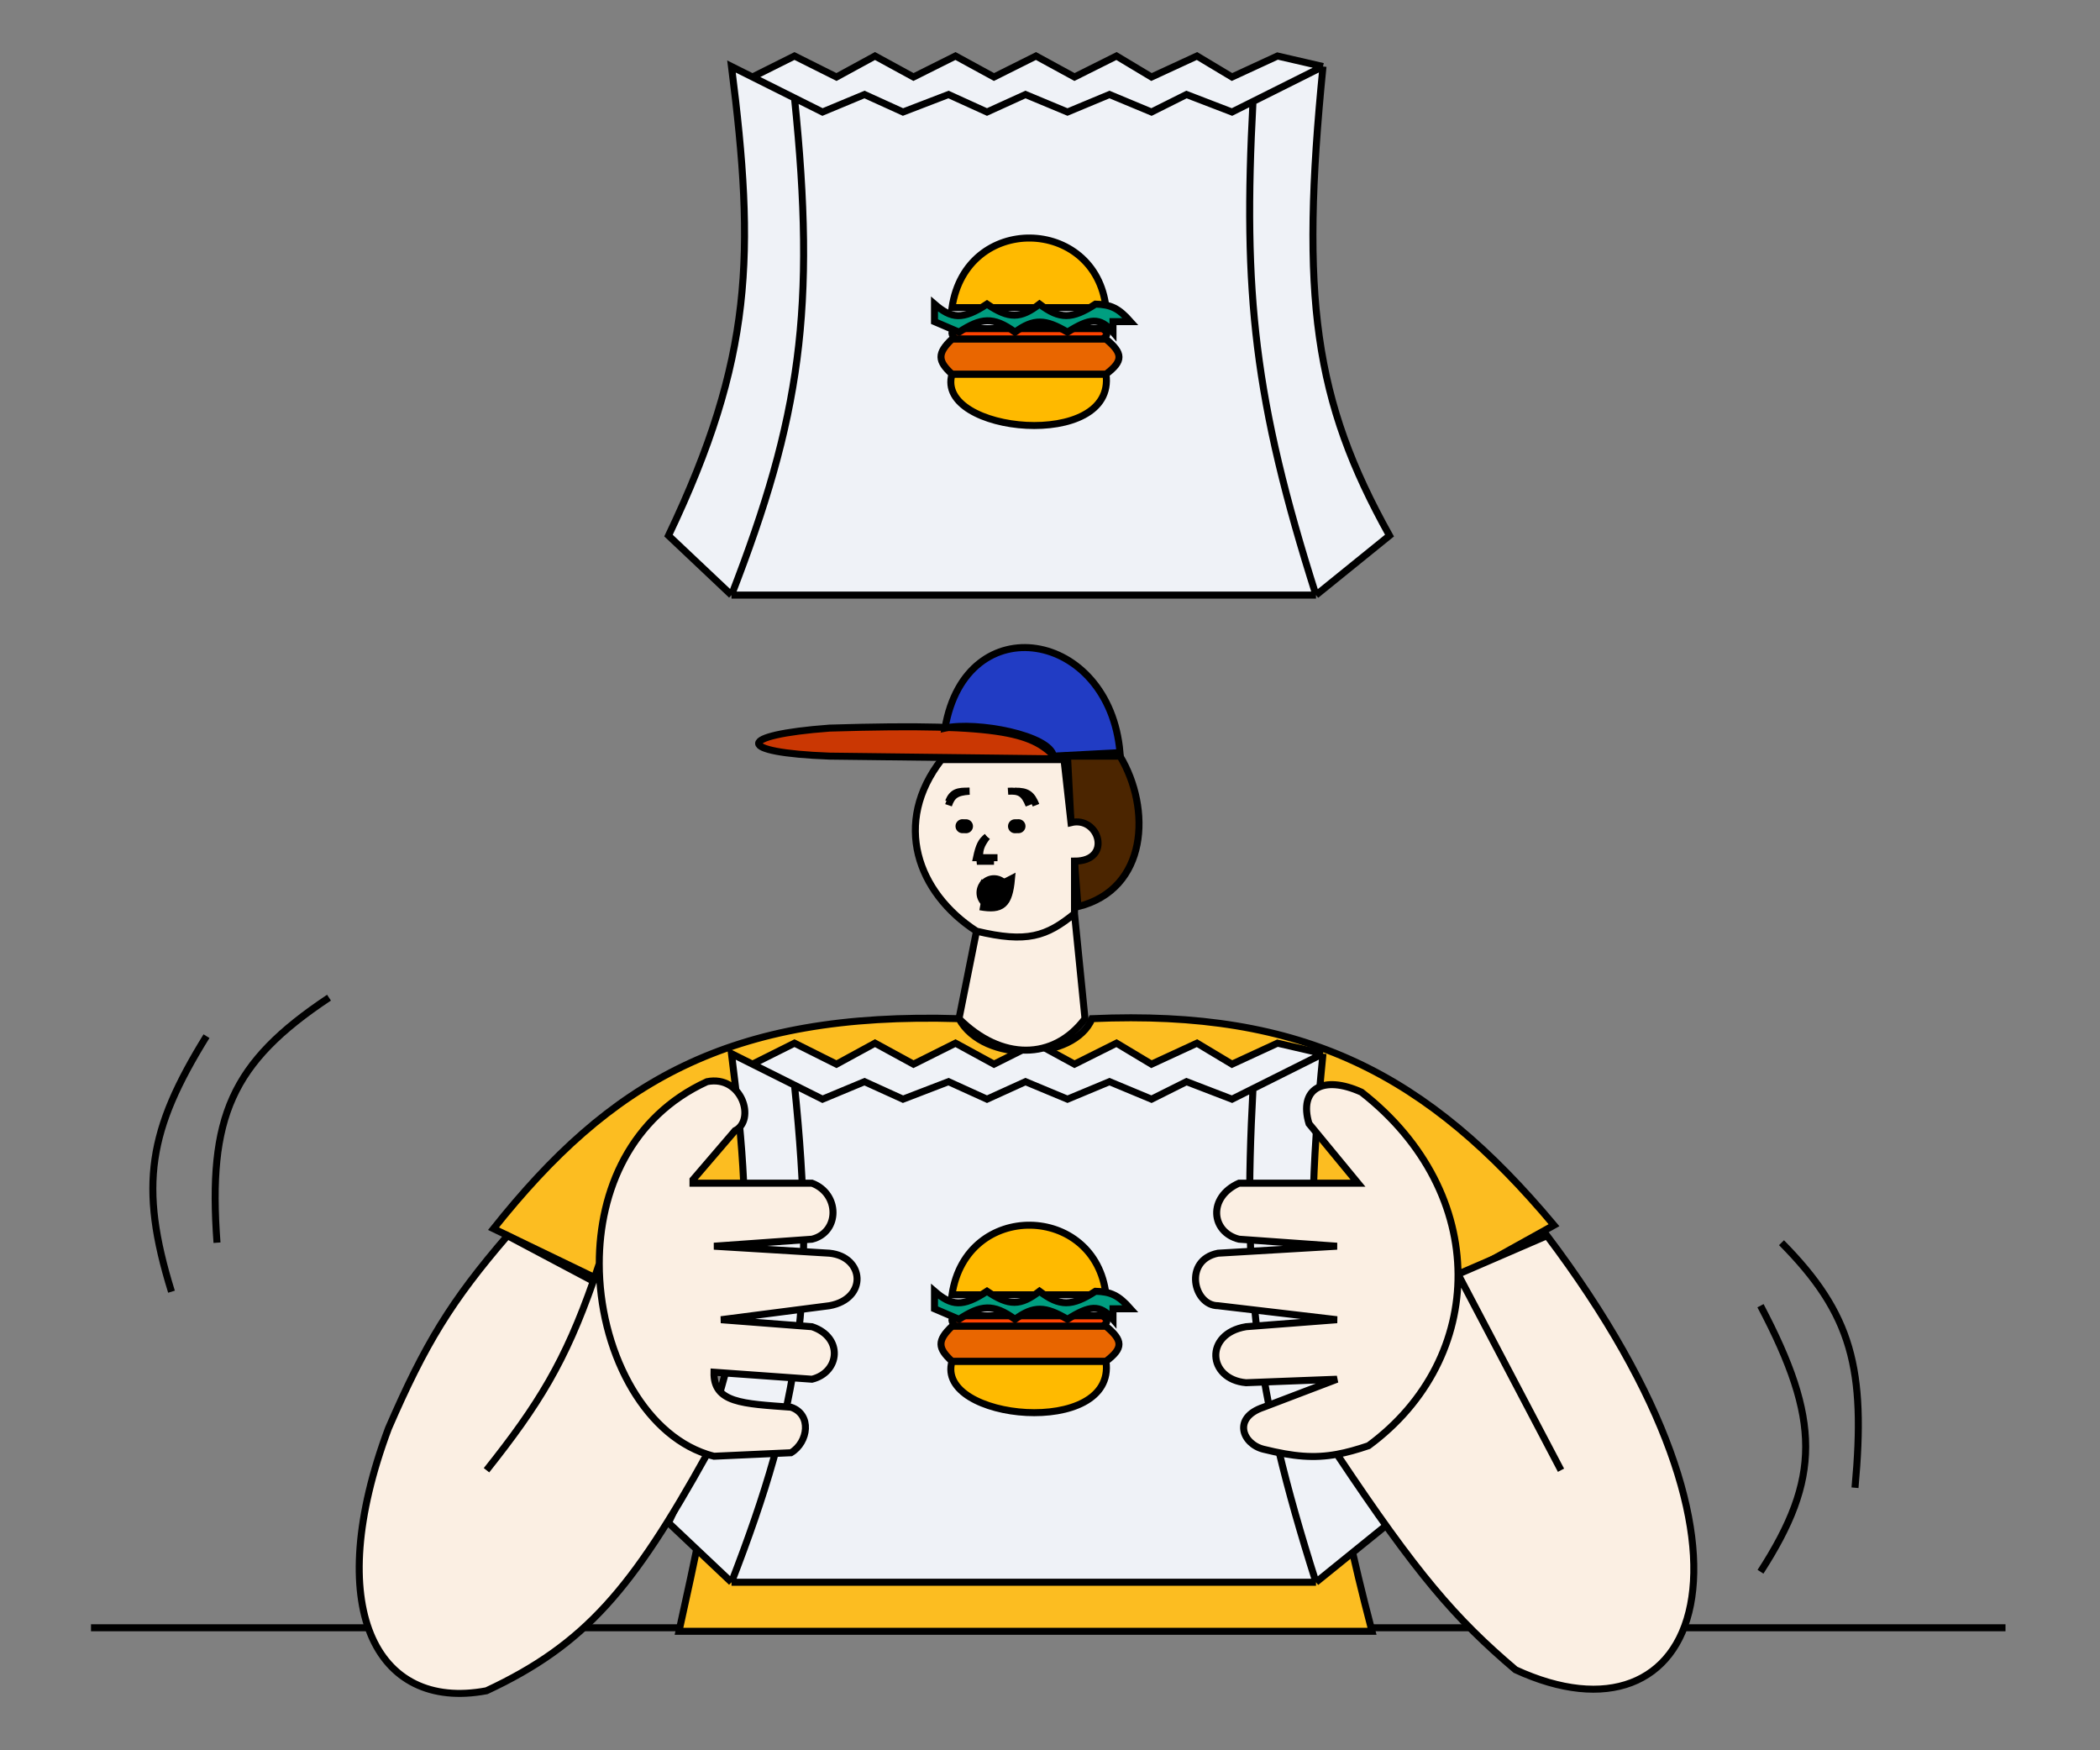 <svg width="300" height="250" viewBox="0 0 300 250" fill="none" xmlns="http://www.w3.org/2000/svg">
<rect x="0" y="0" width="300" height="250" fill="#808080" stroke="none"/>
<g id="animation2">
<path id="lines" d="M31 177.5C29.69 159.566 33.019 151.805 47 142.5M24.5 184.5C19.794 169.317 21.234 161.373 29.5 148M251.5 186.5C260.099 202.835 260.116 211.158 251.5 224.5M254.5 177.5C264.573 187.676 266.569 195.516 265 212.5M13 232.5H286.5" stroke="black"/>
<path id="Vector 28" d="M105 177.5C103.908 199.804 101.71 211.817 97 233H196C190.357 211.437 188.648 199.295 189.5 177.5L208.5 182.5L222 175C204 153.5 186.372 144.158 156 145.5C153.5 151.5 140.5 152 137 145.5C104 144.5 87.158 154.579 70.5 175.5L85 182.5L105 177.5Z" fill="#FCBD21" stroke="black"/>
<g id="hair">
<g id="topi">
<g id="Vector 30">
<path d="M118.499 104C105 105 105 107.5 118.499 108L150.999 108.387C147.64 104.873 144.143 103.215 118.499 104Z" fill="#CA3703"/>
<path d="M160.499 108.5L150.999 108.387M150.999 108.387L118.499 108C105 107.5 105 105 118.499 104C144.143 103.215 147.64 104.873 150.999 108.387Z" stroke="black"/>
</g>
<path id="Vector 31" d="M160 107.5C158.5 90 138 86.5 135 104C139.5 103 150 105 150.5 108L160 107.5Z" fill="#213CC4" stroke="black"/>
</g>
<path id="Vector 29" d="M160 108C164.5 115.5 164 127 154 129.5L153.5 123C158 122.5 157.751 117.192 153 117.5L152.5 108H160Z" fill="#4B2500" stroke="black"/>
</g>
<g id="mcd">
<g id="Vector 21">
<path d="M95.5 76.5C107.573 51.155 107.907 36.329 104.5 9.5L107.5 11L113.5 8L119.5 11L125 8L130.5 11L136.5 8L142 11L148 8L153.5 11L159.5 8L164.5 11L171 8L176 11L182.5 8L189 9.5C185.708 42.498 187.74 57.207 198.5 76.5L188 85H104.5L95.5 76.5Z" fill="#EFF2F7"/>
<path d="M189 9.5C185.708 42.498 187.74 57.207 198.5 76.5L188 85M189 9.5L179 14.5M189 9.5L182.5 8L176 11L171 8L164.5 11L159.5 8L153.5 11L148 8L142 11L136.5 8L130.5 11L125 8L119.5 11L113.5 8L107.5 11M104.5 85L95.5 76.5C107.573 51.155 107.907 36.329 104.5 9.5L107.5 11M104.5 85H188M104.5 85C114.338 59.616 116.62 44.185 113.5 14M188 85C179.175 57.255 177.534 41.832 179 14.5M113.5 14L117.5 16L123.5 13.5L129 16L135.5 13.5L141 16L146.5 13.5L152.5 16L158.5 13.5L164.5 16L169.5 13.5L176 16L179 14.5M113.5 14L107.5 11" stroke="black"/>
</g>
<g id="burger">
<path id="Vector 25" d="M157.5 46.938H136.5C135.781 47.362 135.849 47.706 136.5 48.438H157.5C158.32 47.852 158.335 47.524 157.5 46.938Z" fill="#FF4200" stroke="black"/>
<g id="Vector 22">
<path d="M136 43.938C138 30.438 156.5 30.938 158 43.938H136Z" fill="#FFBA00"/>
<path d="M136 53.438C133.5 61.938 159.5 64.438 158 53.438H136Z" fill="#FFBA00"/>
<path d="M136 43.938C138 30.438 156.5 30.938 158 43.938H136Z" stroke="black"/>
<path d="M136 53.438C133.5 61.938 159.5 64.438 158 53.438H136Z" stroke="black"/>
</g>
<path id="Vector 23" d="M158 48.438H136C133.867 50.469 133.941 51.562 136 53.438H158C160.493 51.563 160.451 50.467 158 48.438Z" fill="#E96600" stroke="black"/>
<path id="Vector 24" d="M141 43.438C137.501 45.752 135.915 45.522 133.5 43.438V45.938L137 47.438C140.125 45.404 141.876 45.154 145 47.438C147.692 45.476 149.345 45.568 152.5 47.438C155.622 45.478 157.119 45.233 159 47.438V45.938H161.5C159.789 44.007 158.683 43.501 156.5 43.438C153.141 45.612 151.395 45.638 148.5 43.438C145.801 45.52 144.162 45.577 141 43.438Z" fill="#009E80" stroke="black"/>
</g>
</g>
<g id="mcd_2">
<g id="Vector 21_2">
<path d="M95.5 217.5C107.573 192.155 107.907 177.329 104.5 150.5L107.5 152L113.5 149L119.5 152L125 149L130.5 152L136.5 149L142 152L148 149L153.5 152L159.5 149L164.5 152L171 149L176 152L182.5 149L189 150.5C185.708 183.498 187.74 198.207 198.5 217.5L188 226H104.5L95.5 217.5Z" fill="#EFF2F7"/>
<path d="M189 150.5C185.708 183.498 187.74 198.207 198.5 217.5L188 226M189 150.5L179 155.5M189 150.5L182.5 149L176 152L171 149L164.5 152L159.5 149L153.5 152L148 149L142 152L136.5 149L130.5 152L125 149L119.5 152L113.5 149L107.5 152M104.5 226L95.5 217.5C107.573 192.155 107.907 177.329 104.5 150.5L107.5 152M104.5 226H188M104.5 226C114.338 200.616 116.62 185.185 113.5 155M188 226C179.175 198.254 177.534 182.832 179 155.5M113.5 155L117.5 157L123.5 154.5L129 157L135.5 154.5L141 157L146.5 154.5L152.5 157L158.5 154.5L164.5 157L169.5 154.5L176 157L179 155.5M113.5 155L107.5 152" stroke="black"/>
</g>
<g id="burger_2">
<path id="Vector 25_2" d="M157.5 187.938H136.5C135.781 188.362 135.849 188.705 136.5 189.438H157.5C158.32 188.853 158.335 188.524 157.5 187.938Z" fill="#FF4200" stroke="black"/>
<g id="Vector 22_2">
<path d="M136 184.938C138 171.438 156.5 171.938 158 184.938H136Z" fill="#FFBA00"/>
<path d="M136 194.438C133.5 202.938 159.5 205.438 158 194.438H136Z" fill="#FFBA00"/>
<path d="M136 184.938C138 171.438 156.5 171.938 158 184.938H136Z" stroke="black"/>
<path d="M136 194.438C133.5 202.938 159.5 205.438 158 194.438H136Z" stroke="black"/>
</g>
<path id="Vector 23_2" d="M158 189.438H136C133.867 191.47 133.941 192.561 136 194.438H158C160.493 192.564 160.451 191.467 158 189.438Z" fill="#E96600" stroke="black"/>
<path id="Vector 24_2" d="M141 184.438C137.501 186.751 135.915 186.522 133.5 184.438V186.938L137 188.438C140.125 186.403 141.876 186.154 145 188.438C147.692 186.476 149.345 186.568 152.5 188.438C155.622 186.478 157.119 186.233 159 188.438V186.938H161.5C159.789 185.007 158.683 184.501 156.5 184.438C153.141 186.612 151.395 186.638 148.5 184.438C145.801 186.52 144.162 186.577 141 184.438Z" fill="#009E80" stroke="black"/>
</g>
</g>
<g id="tubuh">
<path d="M99 169H116C120 170.5 120 176 116 177L102 178L118.5 179C123.5 179.5 124 185.5 118.5 186.5L103 188.5L116 189.5C120.5 191 120 196 116 197L102 196C101.895 200.41 106.123 200.489 113 201C116 202 115.5 206 113 207.5L102 208C101.663 207.916 101.329 207.82 101 207.712C90.376 226.867 83.656 234.894 69.5 241.5C53.5 244.5 46.015 229.368 55.5 204C60.728 191.968 64.399 185.9 72.5 176.5L84.757 183C85.039 182.194 85.323 181.362 85.609 180.5C85.602 170.042 90.109 159.491 101 154.5C106 153.5 108 160 105 161.5L99 168.5V169Z" fill="#FBEFE3"/>
<path d="M177 169H194L187 160.5C185.5 155.5 189 153.5 194.5 156C203.735 163.206 208.235 172.723 208.291 182L221 176.5C255.679 222.45 242.5 250.5 216.5 238.5C207.882 231.19 202.409 224.833 191 207.721C187.72 208.32 184.822 208.064 180.5 207C177.5 206.262 176 202.5 180.5 201L191 197L178 197.5C172.5 197 172 190.5 178 189.5L191 188.5L174 186.5C170.5 186.5 169 180 174 179L191 178L177 177C173 176 172.5 171 177 169Z" fill="#FBEFE3"/>
<path d="M137 145.5L139.5 133C131 127.5 127.5 117.5 134.5 108.5H152L153 117.5C157 116.5 159 123 153.5 123V130.5L155 145.5C150.5 151.5 143 151.5 137 145.5Z" fill="#FBEFE3"/>
<path d="M85.609 180.5C85.602 170.042 90.109 159.491 101 154.5C106 153.5 108 160 105 161.5L99 168.5V169H116C120 170.5 120 176 116 177L102 178L118.5 179C123.5 179.5 124 185.5 118.5 186.5L103 188.5L116 189.5C120.5 191 120 196 116 197L102 196C101.895 200.41 106.123 200.489 113 201C116 202 115.5 206 113 207.5L102 208C101.663 207.916 101.329 207.82 101 207.712M85.609 180.5C85.617 192.657 91.726 204.688 101 207.712M85.609 180.5C85.323 181.362 85.039 182.194 84.757 183M69.5 210C76.974 200.601 80.726 194.501 84.757 183M101 207.712C90.376 226.867 83.656 234.894 69.5 241.5C53.5 244.5 46.015 229.368 55.5 204C60.728 191.968 64.399 185.9 72.5 176.5L84.757 183M191 207.721C187.72 208.32 184.822 208.064 180.5 207C177.5 206.262 176 202.5 180.5 201L191 197L178 197.5C172.5 197 172 190.5 178 189.5L191 188.5L174 186.5C170.5 186.5 169 180 174 179L191 178L177 177C173 176 172.5 171 177 169H194L187 160.5C185.5 155.5 189 153.5 194.5 156C203.735 163.206 208.235 172.723 208.291 182M191 207.721C192.386 207.468 193.841 207.062 195.5 206.5C203.987 200.259 208.348 191.249 208.291 182M191 207.721C202.409 224.833 207.882 231.19 216.5 238.5C242.5 250.5 255.679 222.45 221 176.5L208.291 182M208.291 182L223 210M139.5 133L137 145.5C143 151.5 150.5 151.5 155 145.5L153.5 130.5M139.5 133C146.725 134.727 149.508 133.745 153.5 130.5M139.5 133C131 127.5 127.5 117.5 134.5 108.5H152L153 117.5C157 116.5 159 123 153.5 123V130.5" stroke="black"/>
</g>
<g id="face2">
<path id="Vector 33" d="M135.5 115.018C135.99 113.586 136.641 113.139 138.5 113.018M144 113.018C145.621 112.906 146.311 113.277 147 115.018M141 119.518C140.149 120.69 139.796 121.399 140 123.018H142M140 126.018C141.543 126.837 142.569 126.531 144.5 125.518C144.161 129.257 143.137 130.083 140 129.518" stroke="black"/>
<circle id="Ellipse 13" cx="138" cy="118.018" r="1" fill="black"/>
<circle id="Ellipse 14" cx="145" cy="118.018" r="1" fill="black"/>
</g>
<g id="face1">
<circle id="Ellipse 10" cx="137.5" cy="118.009" r="1" fill="black"/>
<circle id="Ellipse 12" cx="142" cy="127.509" r="2.5" fill="black"/>
<circle id="Ellipse 11" cx="145.5" cy="118.009" r="1" fill="black"/>
<path id="Vector 27" d="M135.5 114.509C136.06 113.151 136.816 112.949 138.5 113.009M145 113.009C146.771 112.98 147.386 113.477 148 115.009M141 119.509C140.191 120.127 139.867 120.797 139.5 122.509H142.5" stroke="black"/>
</g>
</g>
</svg>
